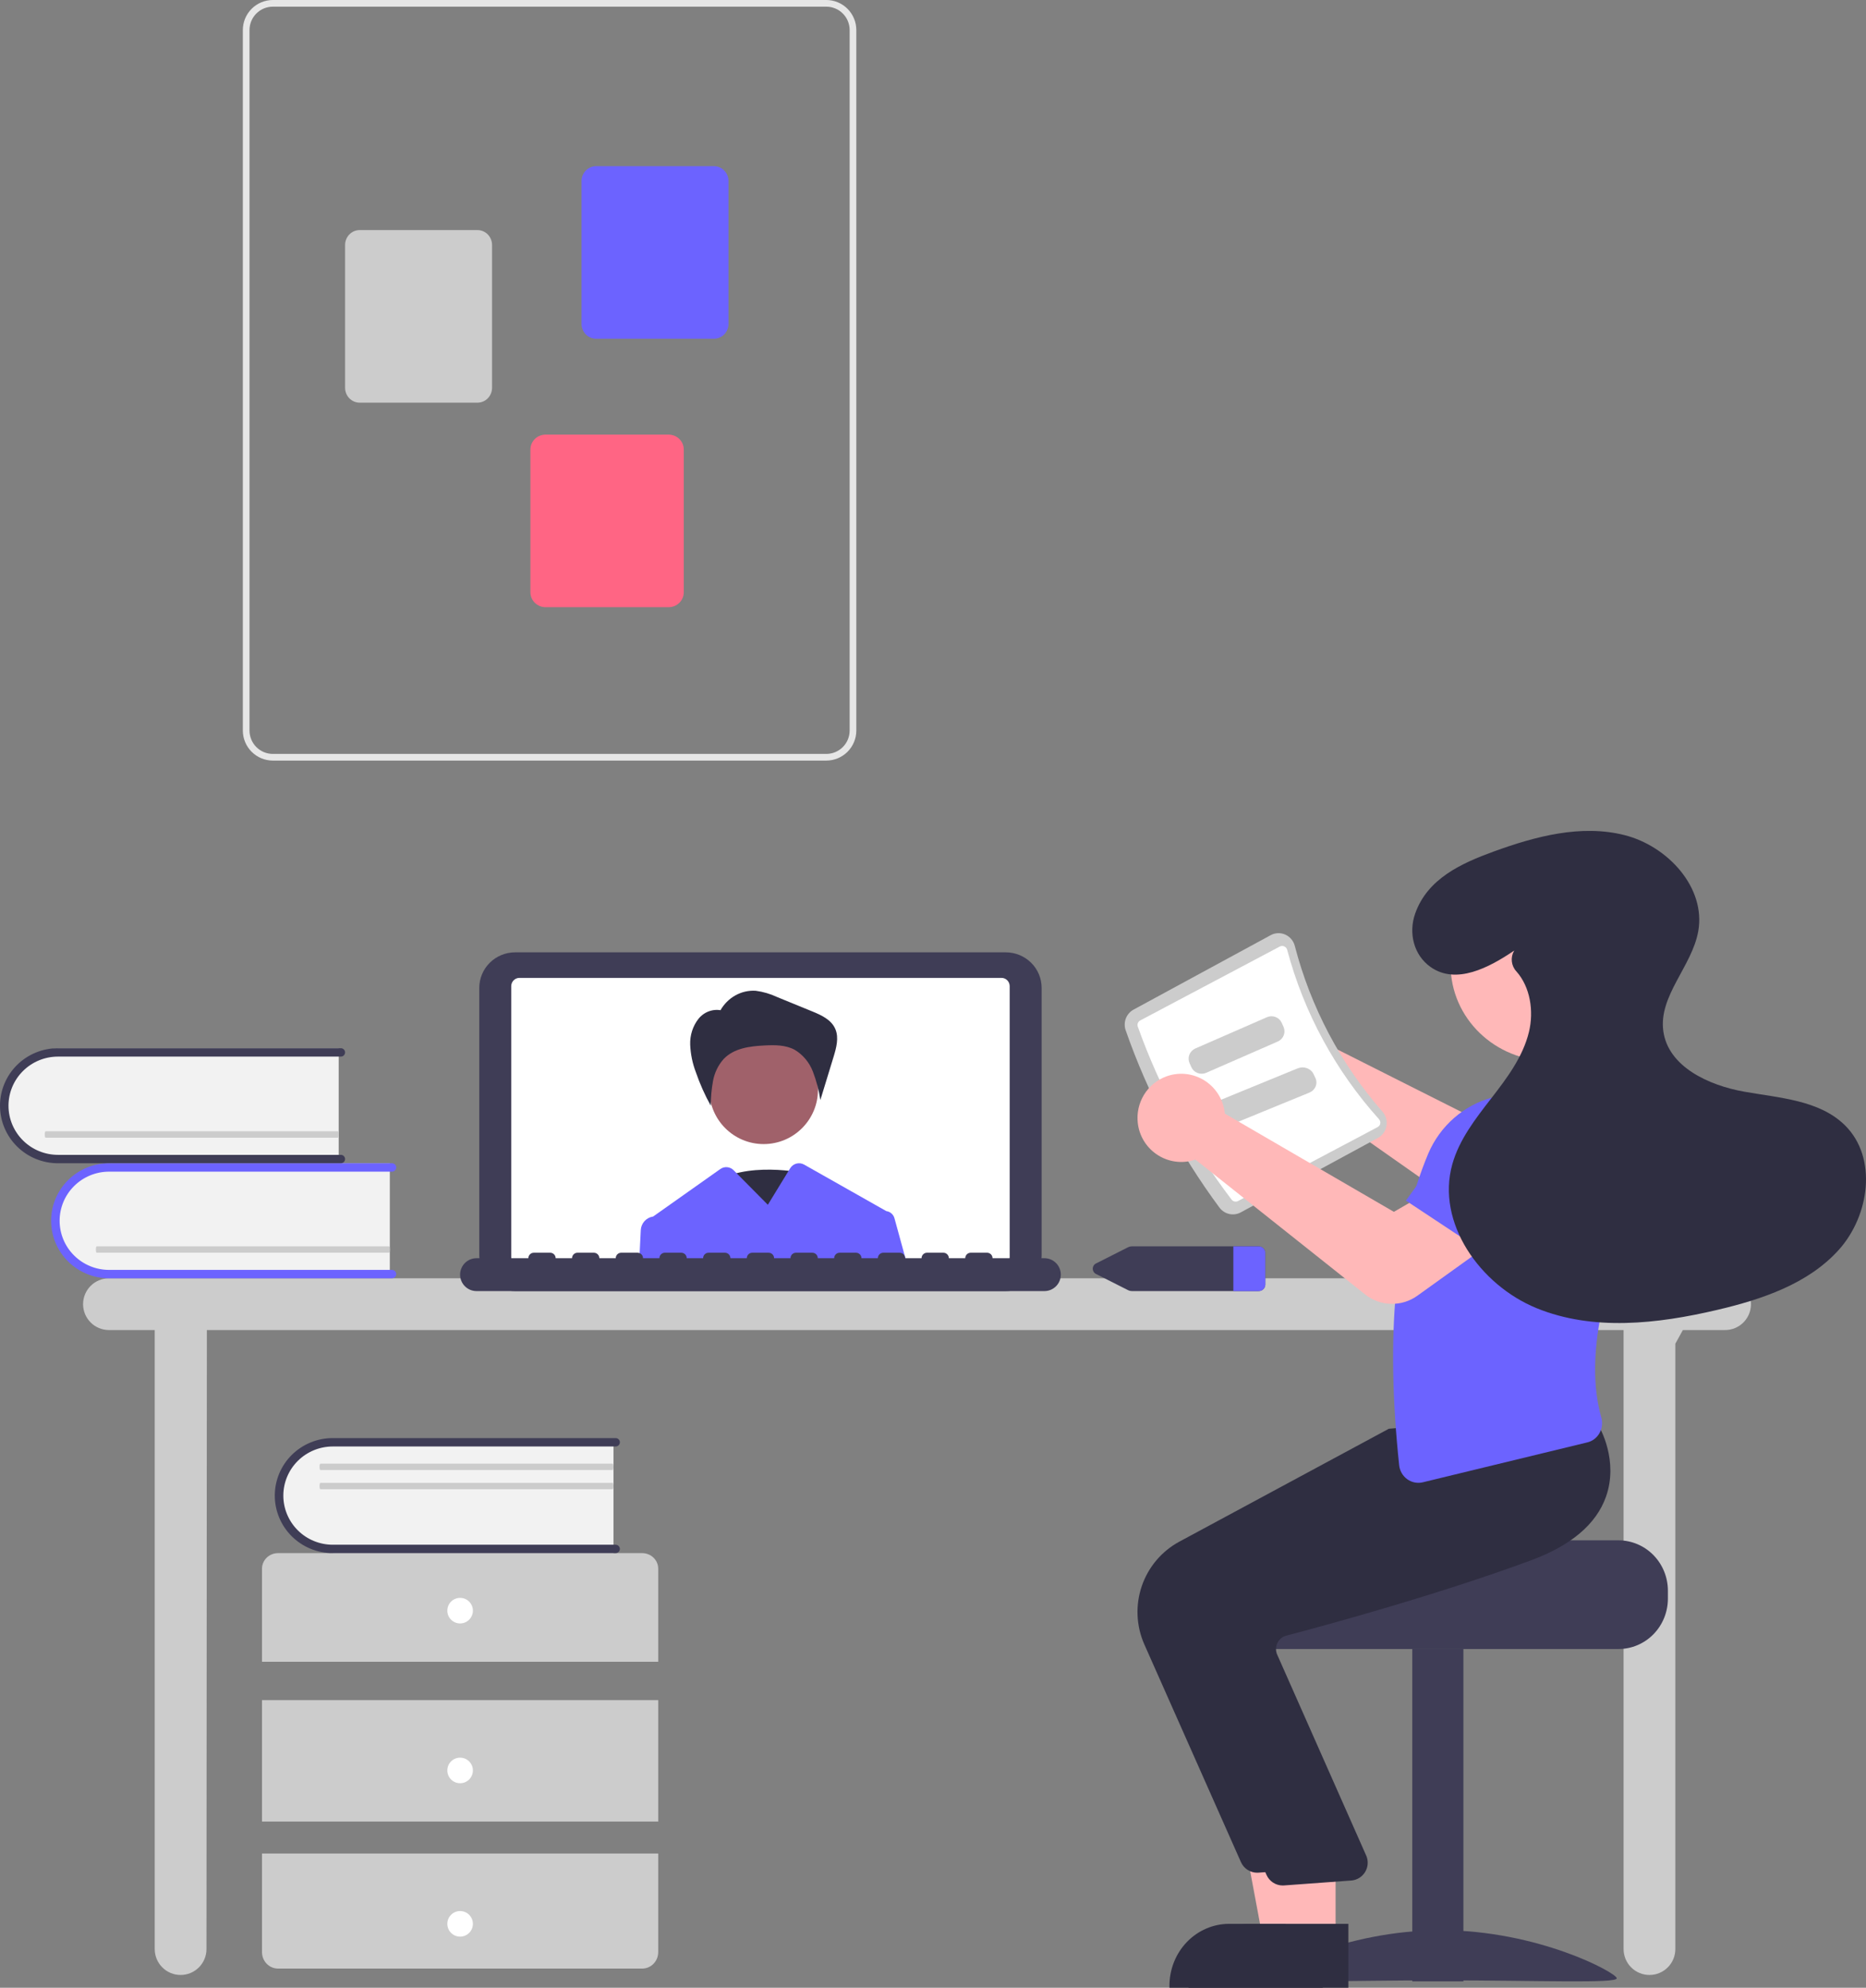 <svg width="292" height="311" viewBox="0 0 292 311" fill="none" xmlns="http://www.w3.org/2000/svg">
<rect x="0" y="0" width="292" height="311" fill="#808080" stroke="none"/>
<g id="learnability">
<path id="Vector" d="M269.951 200H17.049C15.975 200 14.945 200.427 14.186 201.186C13.427 201.945 13 202.975 13 204.049C13 205.122 13.427 206.152 14.186 206.911C14.945 207.671 15.975 208.097 17.049 208.097H24.212V304.951C24.212 306.025 24.639 307.055 25.398 307.814C26.158 308.573 27.188 309 28.261 309C29.335 309 30.365 308.573 31.124 307.814C31.884 307.055 32.31 306.025 32.31 304.951L32.372 208.097H254.067V304.951C254.067 306.025 254.493 307.055 255.253 307.814C256.012 308.573 257.042 309 258.116 309C259.19 309 260.219 308.573 260.979 307.814C261.738 307.055 262.165 306.025 262.165 304.951V210.232L263.343 208.097H269.951C271.025 208.097 272.055 207.671 272.814 206.911C273.573 206.152 274 205.122 274 204.049C274 202.975 273.573 201.945 272.814 201.186C272.055 200.427 271.025 200 269.951 200V200Z" fill="#CCCCCC"/>
<path id="Vector_2" d="M157.392 202H80.608C79.121 201.998 77.696 201.412 76.644 200.371C75.593 199.329 75.002 197.917 75 196.444V154.556C75.002 153.083 75.593 151.671 76.644 150.629C77.696 149.588 79.121 149.002 80.608 149H157.392C158.879 149.002 160.304 149.588 161.356 150.629C162.407 151.671 162.998 153.083 163 154.556V196.444C162.998 197.917 162.407 199.329 161.356 200.371C160.304 201.412 158.879 201.998 157.392 202V202Z" fill="#3F3D56"/>
<path id="Vector_3" d="M156.73 153H81.27C80.933 153.001 80.611 153.138 80.373 153.381C80.135 153.624 80.001 153.953 80 154.296V196.704C80.001 197.047 80.135 197.376 80.373 197.619C80.611 197.862 80.933 197.999 81.27 198H156.73C157.067 197.999 157.389 197.862 157.627 197.619C157.865 197.376 157.999 197.047 158 196.704V154.296C157.999 153.953 157.865 153.624 157.627 153.381C157.389 153.138 157.067 153.001 156.73 153V153Z" fill="white"/>
<path id="Vector_4" d="M126 183.575C126 183.575 116.532 181.464 111.324 185.334C106.116 189.204 117.952 198 117.952 198L126 183.575Z" fill="#2F2E41"/>
<path id="Vector_5" d="M119.5 179C124.194 179 128 175.194 128 170.5C128 165.806 124.194 162 119.5 162C114.806 162 111 165.806 111 170.5C111 175.194 114.806 179 119.5 179Z" fill="#A0616A"/>
<path id="Vector_6" d="M112.717 158.103C113.279 157.102 114.094 156.284 115.072 155.738C116.049 155.193 117.152 154.941 118.257 155.012C119.413 155.164 120.542 155.495 121.605 155.994L127.116 158.249C128.542 158.832 130.104 159.546 130.723 161.015C131.297 162.377 130.869 163.951 130.435 165.369L128.373 172.113C128.145 170.587 127.753 169.092 127.205 167.658C126.648 166.215 125.641 165.011 124.349 164.244C122.917 163.474 121.23 163.49 119.623 163.571C117.347 163.686 114.873 163.989 113.256 165.673C112.397 166.629 111.816 167.82 111.578 169.11C111.344 170.392 111.226 171.694 111.226 173C110.292 171.318 109.506 169.55 108.877 167.719C108.359 166.356 108.064 164.911 108.004 163.445C107.95 161.966 108.418 160.519 109.318 159.379C109.775 158.822 110.371 158.411 111.04 158.19C111.708 157.969 112.422 157.949 113.1 158.131L112.717 158.103Z" fill="#2F2E41"/>
<path id="Vector_7" d="M139.969 190.603C139.889 190.311 139.724 190.049 139.497 189.85C139.27 189.652 138.99 189.526 138.691 189.487C138.672 189.473 138.651 189.461 138.63 189.45L125.832 182.21C125.467 182.003 125.037 181.946 124.631 182.052C124.225 182.157 123.876 182.417 123.654 182.776L120.155 188.497L114.883 183.175L114.799 183.09C114.529 182.817 114.171 182.649 113.79 182.615C113.409 182.581 113.028 182.684 112.715 182.906L102.198 190.341C102.179 190.341 102.161 190.347 102.142 190.347C101.639 190.432 101.179 190.688 100.839 191.072C100.499 191.456 100.299 191.945 100.272 192.46L100 198H142L139.969 190.603Z" fill="#6C63FF"/>
<path id="Vector_8" d="M163.436 196.857H155.318C155.318 196.63 155.228 196.412 155.067 196.251C154.907 196.09 154.69 196 154.463 196H151.899C151.673 196 151.455 196.09 151.295 196.251C151.135 196.412 151.045 196.63 151.045 196.857H148.481C148.481 196.63 148.391 196.412 148.231 196.251C148.071 196.09 147.853 196 147.626 196H145.063C144.836 196 144.619 196.09 144.458 196.251C144.298 196.412 144.208 196.63 144.208 196.857H141.644C141.644 196.63 141.554 196.412 141.394 196.251C141.234 196.09 141.016 196 140.79 196H138.226C137.999 196 137.782 196.09 137.622 196.251C137.462 196.412 137.372 196.63 137.372 196.857H134.808C134.808 196.63 134.718 196.412 134.557 196.251C134.397 196.09 134.18 196 133.953 196H131.389C131.163 196 130.945 196.09 130.785 196.251C130.625 196.412 130.535 196.63 130.535 196.857H127.971C127.971 196.63 127.881 196.412 127.721 196.251C127.561 196.09 127.343 196 127.117 196H124.553C124.326 196 124.109 196.09 123.949 196.251C123.788 196.412 123.698 196.63 123.698 196.857H121.134C121.134 196.63 121.044 196.412 120.884 196.251C120.724 196.09 120.507 196 120.28 196H117.716C117.489 196 117.272 196.09 117.112 196.251C116.952 196.412 116.862 196.63 116.862 196.857H114.298C114.298 196.63 114.208 196.412 114.047 196.251C113.887 196.09 113.67 196 113.443 196H110.88C110.653 196 110.435 196.09 110.275 196.251C110.115 196.412 110.025 196.63 110.025 196.857H107.461C107.461 196.63 107.371 196.412 107.211 196.251C107.051 196.09 106.833 196 106.607 196H104.043C103.816 196 103.599 196.09 103.439 196.251C103.278 196.412 103.188 196.63 103.188 196.857H100.625C100.625 196.63 100.534 196.412 100.374 196.251C100.214 196.09 99.997 196 99.77 196H97.206C96.98 196 96.762 196.09 96.602 196.251C96.442 196.412 96.352 196.63 96.352 196.857H93.788C93.788 196.63 93.698 196.412 93.537 196.251C93.377 196.09 93.16 196 92.933 196H90.37C90.143 196 89.925 196.09 89.765 196.251C89.605 196.412 89.515 196.63 89.515 196.857H86.951C86.951 196.63 86.861 196.412 86.701 196.251C86.541 196.09 86.323 196 86.097 196H83.533C83.306 196 83.089 196.09 82.929 196.251C82.768 196.412 82.678 196.63 82.678 196.857H74.56C73.88 196.858 73.229 197.13 72.749 197.612C72.27 198.094 72 198.747 72 199.429C72 200.11 72.27 200.763 72.749 201.245C73.229 201.728 73.88 201.999 74.56 202H163.436C164.116 202 164.768 201.729 165.249 201.247C165.73 200.765 166 200.111 166 199.429C166 198.747 165.73 198.093 165.249 197.61C164.768 197.128 164.116 196.857 163.436 196.857V196.857Z" fill="#3F3D56"/>
<path id="Vector_9" d="M61 182.005V198.995H17.905C16.75 199.035 15.6 198.844 14.521 198.435C13.442 198.026 12.458 197.407 11.627 196.614C10.796 195.821 10.135 194.871 9.684 193.821C9.233 192.771 9 191.641 9 190.5C9 189.359 9.233 188.229 9.684 187.179C10.135 186.129 10.796 185.179 11.627 184.386C12.458 183.593 13.442 182.974 14.521 182.565C15.6 182.156 16.75 181.965 17.905 182.005H61Z" fill="#F2F2F2"/>
<path id="Vector_10" d="M62 199.343C62 199.517 61.93 199.684 61.806 199.808C61.682 199.931 61.514 200 61.338 200H17.066C14.662 200 12.356 199.052 10.655 197.364C8.955 195.676 8 193.387 8 191C8 188.613 8.955 186.324 10.655 184.636C12.356 182.948 14.662 182 17.066 182H61.338C61.514 182 61.682 182.069 61.806 182.192C61.93 182.316 62 182.483 62 182.657C62 182.831 61.93 182.998 61.806 183.121C61.682 183.245 61.514 183.314 61.338 183.314H17.066C15.014 183.316 13.046 184.126 11.596 185.568C10.145 187.009 9.33 188.963 9.33 191C9.33 193.037 10.145 194.991 11.596 196.432C13.046 197.874 15.014 198.684 17.066 198.686H61.338C61.514 198.686 61.682 198.755 61.806 198.879C61.93 199.002 62 199.169 62 199.343V199.343Z" fill="#6C63FF"/>
<path id="Vector_11" d="M60.87 196H15.132C15.114 196 15.097 195.988 15.081 195.963C15.065 195.938 15.051 195.901 15.039 195.855C15.026 195.808 15.017 195.753 15.01 195.692C15.003 195.631 15 195.566 15 195.5C15 195.434 15.003 195.369 15.01 195.308C15.017 195.247 15.026 195.192 15.039 195.145C15.051 195.099 15.065 195.062 15.081 195.037C15.097 195.012 15.114 195 15.132 195H60.87C60.905 195.001 60.938 195.054 60.962 195.148C60.986 195.241 61 195.368 61 195.5C61 195.632 60.986 195.759 60.962 195.852C60.938 195.946 60.905 195.999 60.87 196Z" fill="#CCCCCC"/>
<path id="Vector_12" d="M53 164.005V180.995H9.905C8.75 181.035 7.6 180.844 6.521 180.435C5.442 180.026 4.458 179.407 3.627 178.614C2.796 177.821 2.135 176.871 1.684 175.821C1.233 174.771 1 173.641 1 172.5C1 171.359 1.233 170.229 1.684 169.179C2.135 168.129 2.796 167.179 3.627 166.386C4.458 165.593 5.442 164.974 6.521 164.565C7.6 164.156 8.75 163.965 9.905 164.005H53Z" fill="#F2F2F2"/>
<path id="Vector_13" d="M54 181.343C54 181.517 53.93 181.684 53.806 181.808C53.682 181.931 53.514 182 53.338 182H9.066C7.876 182 6.697 181.767 5.597 181.315C4.497 180.863 3.497 180.2 2.655 179.364C1.814 178.528 1.146 177.536 0.69 176.444C0.234 175.352 0 174.182 0 173C0 171.818 0.234 170.648 0.69 169.556C1.146 168.464 1.814 167.472 2.655 166.636C3.497 165.8 4.497 165.137 5.597 164.685C6.697 164.233 7.876 164 9.066 164H53.338C53.514 164 53.682 164.069 53.806 164.192C53.93 164.316 54 164.483 54 164.657C54 164.831 53.93 164.998 53.806 165.121C53.682 165.245 53.514 165.314 53.338 165.314H9.066C7.014 165.316 5.046 166.126 3.596 167.568C2.145 169.009 1.33 170.963 1.33 173C1.33 175.037 2.145 176.991 3.596 178.432C5.046 179.874 7.014 180.684 9.066 180.686H53.338C53.514 180.686 53.682 180.755 53.806 180.879C53.93 181.002 54 181.169 54 181.343V181.343Z" fill="#3F3D56"/>
<path id="Vector_14" d="M52.87 178H7.132C7.114 178 7.097 177.988 7.081 177.963C7.065 177.938 7.051 177.901 7.039 177.855C7.026 177.808 7.017 177.753 7.01 177.692C7.003 177.631 7 177.566 7 177.5C7 177.434 7.003 177.369 7.01 177.308C7.017 177.247 7.026 177.192 7.039 177.145C7.051 177.099 7.065 177.062 7.081 177.037C7.097 177.012 7.114 177 7.132 177H52.87C52.905 177.001 52.938 177.054 52.962 177.148C52.986 177.241 53 177.368 53 177.5C53 177.632 52.986 177.759 52.962 177.852C52.938 177.946 52.905 177.999 52.87 178Z" fill="#CCCCCC"/>
<path id="Vector_15" d="M103 260V245.429C103 244.784 102.736 244.167 102.266 243.711C101.796 243.256 101.159 243 100.495 243H43.505C42.841 243 42.203 243.256 41.734 243.711C41.264 244.167 41 244.784 41 245.429V260H103Z" fill="#CCCCCC"/>
<path id="Vector_16" d="M103 266H41V285H103V266Z" fill="#CCCCCC"/>
<path id="Vector_17" d="M41 290V305.429C41 306.111 41.264 306.765 41.734 307.247C42.203 307.729 42.841 308 43.505 308H100.495C101.159 308 101.796 307.729 102.266 307.247C102.736 306.765 103 306.111 103 305.429V290H41Z" fill="#CCCCCC"/>
<path id="Vector_18" d="M72 254C73.105 254 74 253.105 74 252C74 250.895 73.105 250 72 250C70.895 250 70 250.895 70 252C70 253.105 70.895 254 72 254Z" fill="white"/>
<path id="Vector_19" d="M72 279C73.105 279 74 278.105 74 277C74 275.895 73.105 275 72 275C70.895 275 70 275.895 70 277C70 278.105 70.895 279 72 279Z" fill="white"/>
<path id="Vector_20" d="M72 303C73.105 303 74 302.105 74 301C74 299.895 73.105 299 72 299C70.895 299 70 299.895 70 301C70 302.105 70.895 303 72 303Z" fill="white"/>
<path id="Vector_21" d="M96 226.005V242.995H52.905C51.75 243.035 50.599 242.844 49.521 242.435C48.442 242.026 47.458 241.407 46.627 240.614C45.796 239.821 45.135 238.871 44.684 237.821C44.233 236.771 44 235.641 44 234.5C44 233.359 44.233 232.229 44.684 231.179C45.135 230.129 45.796 229.179 46.627 228.386C47.458 227.593 48.442 226.974 49.521 226.565C50.599 226.156 51.75 225.965 52.905 226.005H96Z" fill="#F2F2F2"/>
<path id="Vector_22" d="M97 242.343C97 242.517 96.93 242.684 96.806 242.808C96.682 242.931 96.514 243 96.338 243H52.072C50.881 243.001 49.702 242.769 48.601 242.317C47.501 241.865 46.5 241.202 45.658 240.367C44.815 239.531 44.147 238.538 43.691 237.446C43.235 236.353 43 235.183 43 234C43 232.817 43.235 231.647 43.691 230.554C44.147 229.462 44.815 228.469 45.658 227.633C46.5 226.798 47.501 226.135 48.601 225.683C49.702 225.231 50.881 224.999 52.072 225H96.338C96.514 225 96.682 225.069 96.806 225.192C96.93 225.316 97 225.483 97 225.657C97 225.831 96.93 225.998 96.806 226.121C96.682 226.245 96.514 226.314 96.338 226.314H52.072C50.02 226.316 48.053 227.126 46.603 228.568C45.153 230.009 44.338 231.963 44.338 234C44.338 236.037 45.153 237.991 46.603 239.432C48.053 240.874 50.02 241.684 52.072 241.686H96.338C96.514 241.686 96.682 241.755 96.806 241.879C96.93 242.002 97 242.169 97 242.343V242.343Z" fill="#3F3D56"/>
<path id="Vector_23" d="M95.87 230H50.132C50.114 230 50.097 229.988 50.081 229.963C50.065 229.938 50.051 229.901 50.039 229.855C50.026 229.808 50.017 229.753 50.01 229.692C50.003 229.631 50 229.566 50 229.5C50 229.434 50.003 229.369 50.01 229.308C50.017 229.247 50.026 229.192 50.039 229.145C50.051 229.099 50.065 229.062 50.081 229.037C50.097 229.012 50.114 229 50.132 229H95.87C95.905 229.001 95.938 229.054 95.962 229.148C95.986 229.241 96 229.368 96 229.5C96 229.632 95.986 229.759 95.962 229.852C95.938 229.946 95.905 229.999 95.87 230V230Z" fill="#CCCCCC"/>
<path id="Vector_24" d="M95.87 233H50.132C50.114 233 50.097 232.988 50.081 232.963C50.065 232.938 50.051 232.901 50.039 232.855C50.026 232.808 50.017 232.753 50.01 232.692C50.003 232.631 50 232.566 50 232.5C50 232.434 50.003 232.369 50.01 232.308C50.017 232.247 50.026 232.192 50.039 232.145C50.051 232.099 50.065 232.062 50.081 232.037C50.097 232.012 50.114 232 50.132 232H95.87C95.905 232.001 95.938 232.054 95.962 232.148C95.986 232.241 96 232.368 96 232.5C96 232.632 95.986 232.759 95.962 232.852C95.938 232.946 95.905 232.999 95.87 233V233Z" fill="#CCCCCC"/>
<g id="stickers">
<path id="Vector_25" d="M38 114.303V4.697C38.001 3.452 38.497 2.258 39.377 1.377C40.257 0.497 41.451 0.001 42.696 0H129.304C130.549 0.001 131.743 0.497 132.623 1.377C133.503 2.258 133.999 3.452 134 4.697V114.303C133.999 115.548 133.503 116.742 132.623 117.623C131.743 118.503 130.549 118.999 129.304 119H42.696C41.451 118.999 40.257 118.503 39.377 117.623C38.497 116.742 38.001 115.548 38 114.303V114.303ZM42.696 1.044C41.727 1.045 40.799 1.43 40.114 2.115C39.43 2.8 39.045 3.729 39.044 4.697V114.303C39.045 115.271 39.43 116.2 40.114 116.885C40.799 117.57 41.727 117.955 42.696 117.956H129.304C130.273 117.955 131.201 117.57 131.886 116.885C132.57 116.2 132.955 115.271 132.957 114.303V4.697C132.955 3.729 132.57 2.8 131.886 2.115C131.201 1.43 130.273 1.045 129.304 1.044H42.696Z" fill="#E6E6E6"/>
<path id="Vector_26" d="M91 50.669V28.331C91.001 27.713 91.24 27.121 91.666 26.684C92.093 26.247 92.67 26.001 93.273 26H111.727C112.33 26.001 112.908 26.247 113.334 26.684C113.76 27.121 113.999 27.713 114 28.331V50.669C113.999 51.287 113.76 51.879 113.334 52.316C112.908 52.754 112.33 52.999 111.727 53H93.273C92.67 52.999 92.093 52.754 91.666 52.316C91.24 51.879 91.001 51.287 91 50.669V50.669Z" fill="#6C63FF"/>
<path id="Vector_27" d="M54 60.669V38.331C54.001 37.713 54.24 37.121 54.666 36.684C55.093 36.246 55.67 36.001 56.273 36H74.727C75.33 36.001 75.907 36.246 76.334 36.684C76.76 37.121 76.999 37.713 77 38.331V60.669C76.999 61.287 76.76 61.879 76.334 62.316C75.907 62.754 75.33 62.999 74.727 63H56.273C55.67 62.999 55.093 62.754 54.666 62.316C54.24 61.879 54.001 61.287 54 60.669V60.669Z" fill="#CCCCCC"/>
<path id="Vector_28" d="M83 92.669V70.331C83.001 69.713 83.251 69.121 83.695 68.683C84.14 68.246 84.743 68.001 85.371 68H104.628C105.257 68.001 105.86 68.246 106.305 68.683C106.749 69.121 106.999 69.713 107 70.331V92.669C106.999 93.287 106.749 93.879 106.305 94.317C105.86 94.754 105.257 94.999 104.628 95H85.371C84.743 94.999 84.14 94.754 83.695 94.317C83.251 93.879 83.001 93.287 83 92.669V92.669Z" fill="#FF6584"/>
</g>
<path id="Vector_29" d="M196.903 195.002H177.096C176.908 195.002 176.722 195.045 176.554 195.129L171.555 197.654C171.39 197.725 171.25 197.842 171.151 197.993C171.053 198.143 171 198.32 171 198.5C171 198.68 171.053 198.857 171.151 199.007C171.25 199.158 171.39 199.275 171.555 199.346L176.554 201.871C176.722 201.955 176.908 201.998 177.096 201.998H196.903C197.176 202.014 197.444 201.921 197.649 201.739C197.855 201.557 197.981 201.3 198 201.025V195.975C197.981 195.7 197.855 195.443 197.649 195.261C197.444 195.079 197.176 194.986 196.903 195.002Z" fill="#3F3D56"/>
<path id="Vector_30" d="M198 195.975V201.025C197.981 201.3 197.856 201.557 197.652 201.739C197.449 201.921 197.183 202.014 196.912 201.998H193V195.002H196.912C197.183 194.986 197.449 195.079 197.652 195.261C197.856 195.443 197.981 195.7 198 195.975V195.975Z" fill="#6C63FF"/>
<path id="Vector_31" d="M197.123 157.568C198.006 157.18 198.96 156.987 199.922 157.001C200.884 157.014 201.832 157.234 202.705 157.645C203.578 158.057 204.355 158.651 204.985 159.388C205.616 160.126 206.086 160.991 206.365 161.926C206.452 162.222 206.518 162.525 206.564 162.83L233.836 176.563L240.147 172.316L248 181.497L238.363 189.445C237.204 190.393 235.775 190.937 234.288 190.995C232.801 191.053 231.335 190.623 230.107 189.768L202.437 170.337C202.231 170.426 202.021 170.503 201.807 170.57C200.886 170.853 199.917 170.935 198.963 170.811C198.008 170.687 197.09 170.359 196.269 169.85C195.448 169.34 194.743 168.661 194.198 167.855C193.654 167.049 193.284 166.136 193.111 165.174C193.06 164.895 193.026 164.613 193.01 164.33C192.934 162.911 193.287 161.503 194.022 160.294C194.757 159.085 195.839 158.133 197.123 157.568V157.568Z" fill="#FFB8B8"/>
<path id="Vector_32" d="M253.283 241H223.642C223.642 241.869 193.093 242.574 193.093 242.574C192.614 242.942 192.177 243.365 191.791 243.833C190.63 245.245 189.996 247.029 190 248.87V250.13C190.001 252.217 190.814 254.218 192.261 255.694C193.708 257.17 195.671 257.999 197.717 258H253.283C255.329 257.998 257.291 257.168 258.738 255.693C260.185 254.217 260.998 252.216 261 250.13V248.87C260.997 246.784 260.183 244.784 258.736 243.308C257.29 241.833 255.329 241.003 253.283 241V241Z" fill="#3F3D56"/>
<path id="Vector_33" d="M221 310H229V258H221V310Z" fill="#3F3D56"/>
<path id="Vector_34" d="M198 309.518C198 310.36 210.312 309.843 225.5 309.843C240.688 309.843 253 310.36 253 309.518C253 308.676 240.688 302 225.5 302C210.312 302 198 308.676 198 309.518Z" fill="#3F3D56"/>
<path id="Vector_35" d="M204.999 303L197.546 302.999L194 284L205 284.001L204.999 303Z" fill="#FFB8B8"/>
<path id="Vector_36" d="M207 311L183 310.999V310.684C183 309.413 183.242 308.153 183.711 306.978C184.18 305.803 184.869 304.736 185.736 303.836C186.603 302.937 187.633 302.224 188.767 301.737C189.9 301.25 191.115 301 192.341 301H192.342L207 301.001L207 311Z" fill="#2F2E41"/>
<path id="Vector_37" d="M194.188 291.341L179.06 257.256C177.797 254.383 177.657 251.138 178.669 248.166C179.681 245.194 181.769 242.715 184.518 241.221L217.331 223.541L232.304 222.261L246.116 221L246.216 221.169C246.343 221.386 249.313 226.539 247.305 232.191C245.783 236.477 241.822 239.826 235.534 242.142C220.856 247.55 203.9 252.172 197.291 253.908C196.999 253.983 196.726 254.119 196.49 254.308C196.254 254.496 196.061 254.733 195.922 255.002C195.784 255.268 195.701 255.56 195.68 255.86C195.659 256.159 195.7 256.46 195.801 256.743L209.855 288.469C210.002 288.872 210.055 289.303 210.01 289.729C209.964 290.155 209.822 290.565 209.595 290.927C209.367 291.289 209.059 291.594 208.696 291.818C208.332 292.042 207.922 292.179 207.497 292.219L196.996 292.987C196.907 292.996 196.818 293 196.729 293C196.192 293 195.665 292.843 195.214 292.549C194.763 292.254 194.407 291.835 194.188 291.341V291.341Z" fill="#2F2E41"/>
<path id="Vector_38" d="M208.999 303L201.546 302.999L198 284L209 284.001L208.999 303Z" fill="#FFB8B8"/>
<path id="Vector_39" d="M211 311L186 310.999V310.684C186 309.413 186.252 308.153 186.741 306.978C187.23 305.803 187.946 304.736 188.85 303.836C189.754 302.937 190.826 302.224 192.007 301.737C193.187 301.25 194.453 301 195.731 301H195.731L211 301.001L211 311Z" fill="#2F2E41"/>
<path id="Vector_40" d="M198.188 293.341L183.06 259.256C181.797 256.383 181.657 253.138 182.669 250.166C183.681 247.194 185.769 244.715 188.518 243.221L221.331 225.541L236.304 224.261L250.116 223L250.216 223.169C250.343 223.386 253.313 228.539 251.305 234.191C249.783 238.477 245.822 241.826 239.534 244.142C224.856 249.55 207.9 254.172 201.291 255.908C200.999 255.983 200.726 256.119 200.49 256.308C200.254 256.496 200.061 256.733 199.922 257.002C199.784 257.268 199.701 257.56 199.68 257.86C199.659 258.159 199.7 258.46 199.801 258.743L213.855 290.469C214.002 290.872 214.055 291.303 214.01 291.729C213.964 292.155 213.822 292.565 213.595 292.927C213.367 293.289 213.059 293.594 212.696 293.818C212.332 294.042 211.922 294.179 211.497 294.219L200.996 294.987C200.907 294.996 200.818 295 200.729 295C200.192 295 199.665 294.843 199.214 294.549C198.763 294.254 198.407 293.835 198.188 293.341V293.341Z" fill="#2F2E41"/>
<path id="Vector_41" d="M190.842 188.959C184.571 180.509 179.613 171.136 176.141 161.167C175.94 160.571 175.954 159.921 176.181 159.335C176.409 158.748 176.834 158.262 177.382 157.963L198.842 146.315C199.189 146.125 199.574 146.018 199.968 146.002C200.363 145.986 200.755 146.061 201.116 146.222C201.484 146.384 201.811 146.629 202.071 146.938C202.332 147.247 202.519 147.612 202.619 148.006C205.117 157.613 209.812 166.489 216.325 173.917C216.593 174.219 216.789 174.579 216.899 174.97C217.009 175.361 217.029 175.772 216.959 176.172C216.891 176.566 216.735 176.939 216.503 177.262C216.272 177.586 215.97 177.851 215.622 178.039L194.162 189.687C193.613 189.984 192.978 190.073 192.37 189.94C191.762 189.806 191.22 189.459 190.842 188.959V188.959Z" fill="#CCCCCC"/>
<path id="Vector_42" d="M192.732 187.701C192.85 187.846 193.014 187.946 193.199 187.984C193.383 188.021 193.574 187.994 193.74 187.907L215.581 176.342C215.687 176.288 215.779 176.21 215.849 176.114C215.92 176.018 215.967 175.908 215.987 175.792C216.009 175.669 216.003 175.542 215.968 175.422C215.933 175.302 215.87 175.191 215.785 175.099C208.961 167.507 204.042 158.435 201.425 148.616C201.395 148.495 201.336 148.382 201.255 148.287C201.173 148.192 201.07 148.116 200.954 148.067C200.844 148.018 200.725 147.996 200.606 148.001C200.486 148.006 200.369 148.038 200.264 148.095L178.423 159.659C178.258 159.747 178.129 159.89 178.059 160.062C177.988 160.235 177.981 160.426 178.038 160.603C181.508 170.324 186.464 179.462 192.732 187.701V187.701Z" fill="white"/>
<path id="Vector_43" d="M263 185.777L246.44 192L242.397 180.895C241.86 179.42 241.868 177.805 242.419 176.336C242.969 174.866 244.028 173.636 245.407 172.864V172.864C246.801 172.082 248.433 171.819 250.007 172.123C251.58 172.427 252.992 173.277 253.987 174.52L263 185.777Z" fill="#6C63FF"/>
<path id="Vector_44" d="M220.21 231.435C219.858 231.181 219.563 230.854 219.345 230.475C219.127 230.096 218.99 229.674 218.945 229.237C216.803 208.856 218.295 192.907 223.504 180.477C224.421 178.333 225.803 176.429 227.546 174.908C229.289 173.387 231.348 172.289 233.567 171.696L247.082 171L247.152 171.034C250.202 172.557 252.689 175.042 254.245 178.119C255.801 181.197 256.342 184.704 255.789 188.12C251.442 199.802 247.802 211.965 250.578 221.776C250.695 222.187 250.729 222.617 250.678 223.04C250.628 223.464 250.494 223.874 250.284 224.243C250.081 224.601 249.809 224.912 249.483 225.158C249.158 225.404 248.786 225.579 248.392 225.673L222.65 231.917C222.233 232.018 221.8 232.027 221.379 231.944C220.958 231.861 220.56 231.688 220.21 231.435Z" fill="#6C63FF"/>
<path id="Vector_45" d="M242.5 166C251.06 166 258 159.284 258 151C258 142.716 251.06 136 242.5 136C233.94 136 227 142.716 227 151C227 159.284 233.94 166 242.5 166Z" fill="#FFB8B8"/>
<path id="Vector_46" d="M199.953 162.953L188.743 167.852C188.317 168.038 187.833 168.049 187.399 167.882C186.965 167.716 186.615 167.385 186.426 166.963L186.149 166.342C185.961 165.919 185.951 165.441 186.119 165.011C186.287 164.581 186.621 164.234 187.047 164.047L198.257 159.148C198.683 158.962 199.167 158.951 199.601 159.118C200.035 159.284 200.385 159.615 200.574 160.037L200.851 160.658C201.039 161.081 201.049 161.559 200.881 161.989C200.713 162.419 200.379 162.766 199.953 162.953V162.953Z" fill="#CCCCCC"/>
<path id="Vector_47" d="M204.883 170.953L192.926 175.852C192.471 176.038 191.956 176.049 191.492 175.882C191.029 175.716 190.656 175.385 190.455 174.963L190.159 174.342C189.959 173.919 189.947 173.441 190.127 173.011C190.306 172.581 190.662 172.234 191.117 172.047L203.074 167.148C203.529 166.962 204.044 166.951 204.508 167.118C204.971 167.284 205.344 167.615 205.545 168.037L205.841 168.658C206.041 169.081 206.053 169.559 205.873 169.989C205.694 170.419 205.338 170.766 204.883 170.953V170.953Z" fill="#CCCCCC"/>
<path id="Vector_48" d="M213.643 202.542L187.064 181.425C186.853 181.5 186.637 181.564 186.419 181.617C185.481 181.838 184.507 181.857 183.561 181.675C182.615 181.492 181.717 181.111 180.927 180.556C180.132 180.001 179.463 179.281 178.966 178.444C178.469 177.607 178.155 176.674 178.046 175.705C177.867 174.157 178.214 172.593 179.029 171.268C179.844 169.943 181.08 168.934 182.536 168.405C183.444 168.077 184.412 167.946 185.374 168.02C186.337 168.095 187.273 168.373 188.121 168.837C188.969 169.301 189.711 169.941 190.297 170.713C190.882 171.486 191.3 172.375 191.521 173.321C191.589 173.621 191.637 173.925 191.663 174.232L218.122 189.604L224.706 185.786L232 195.403L221.777 202.741C220.58 203.593 219.142 204.034 217.677 203.998C216.212 203.962 214.797 203.451 213.643 202.542V202.542Z" fill="#FFB8B8"/>
<path id="Vector_49" d="M235.345 198L220 187.842L227.212 177.9C228.169 176.579 229.575 175.631 231.182 175.223C232.788 174.814 234.491 174.971 235.99 175.667V175.667C237.506 176.37 238.714 177.578 239.395 179.072C240.076 180.567 240.186 182.249 239.705 183.815L235.345 198Z" fill="#6C63FF"/>
<path id="Vector_50" d="M236.958 148.717C233.027 151.385 227.866 154.128 223.851 151.287C221.215 149.421 220.384 145.966 221.453 142.933C223.376 137.481 228.658 135.08 233.709 133.24C240.275 130.848 247.424 128.945 254.203 130.658C260.981 132.371 266.972 138.881 265.748 145.711C264.764 151.204 259.54 155.775 260.281 161.306C261.028 166.872 267.339 169.801 272.911 170.796C278.482 171.791 284.717 172.111 288.722 176.08C293.83 181.144 292.554 190.194 287.748 195.541C282.941 200.887 275.688 203.31 268.659 204.958C259.347 207.14 249.275 208.288 240.431 204.665C231.586 201.043 224.704 191.291 227.266 182.147C228.348 178.285 230.897 175.021 233.361 171.843C235.825 168.665 238.32 165.342 239.26 161.443C240.043 158.194 239.463 154.421 237.291 151.984C236.896 151.558 236.647 151.018 236.581 150.442C236.514 149.867 236.633 149.285 236.921 148.781L236.958 148.717Z" fill="#2F2E41"/>
</g>
</svg>
